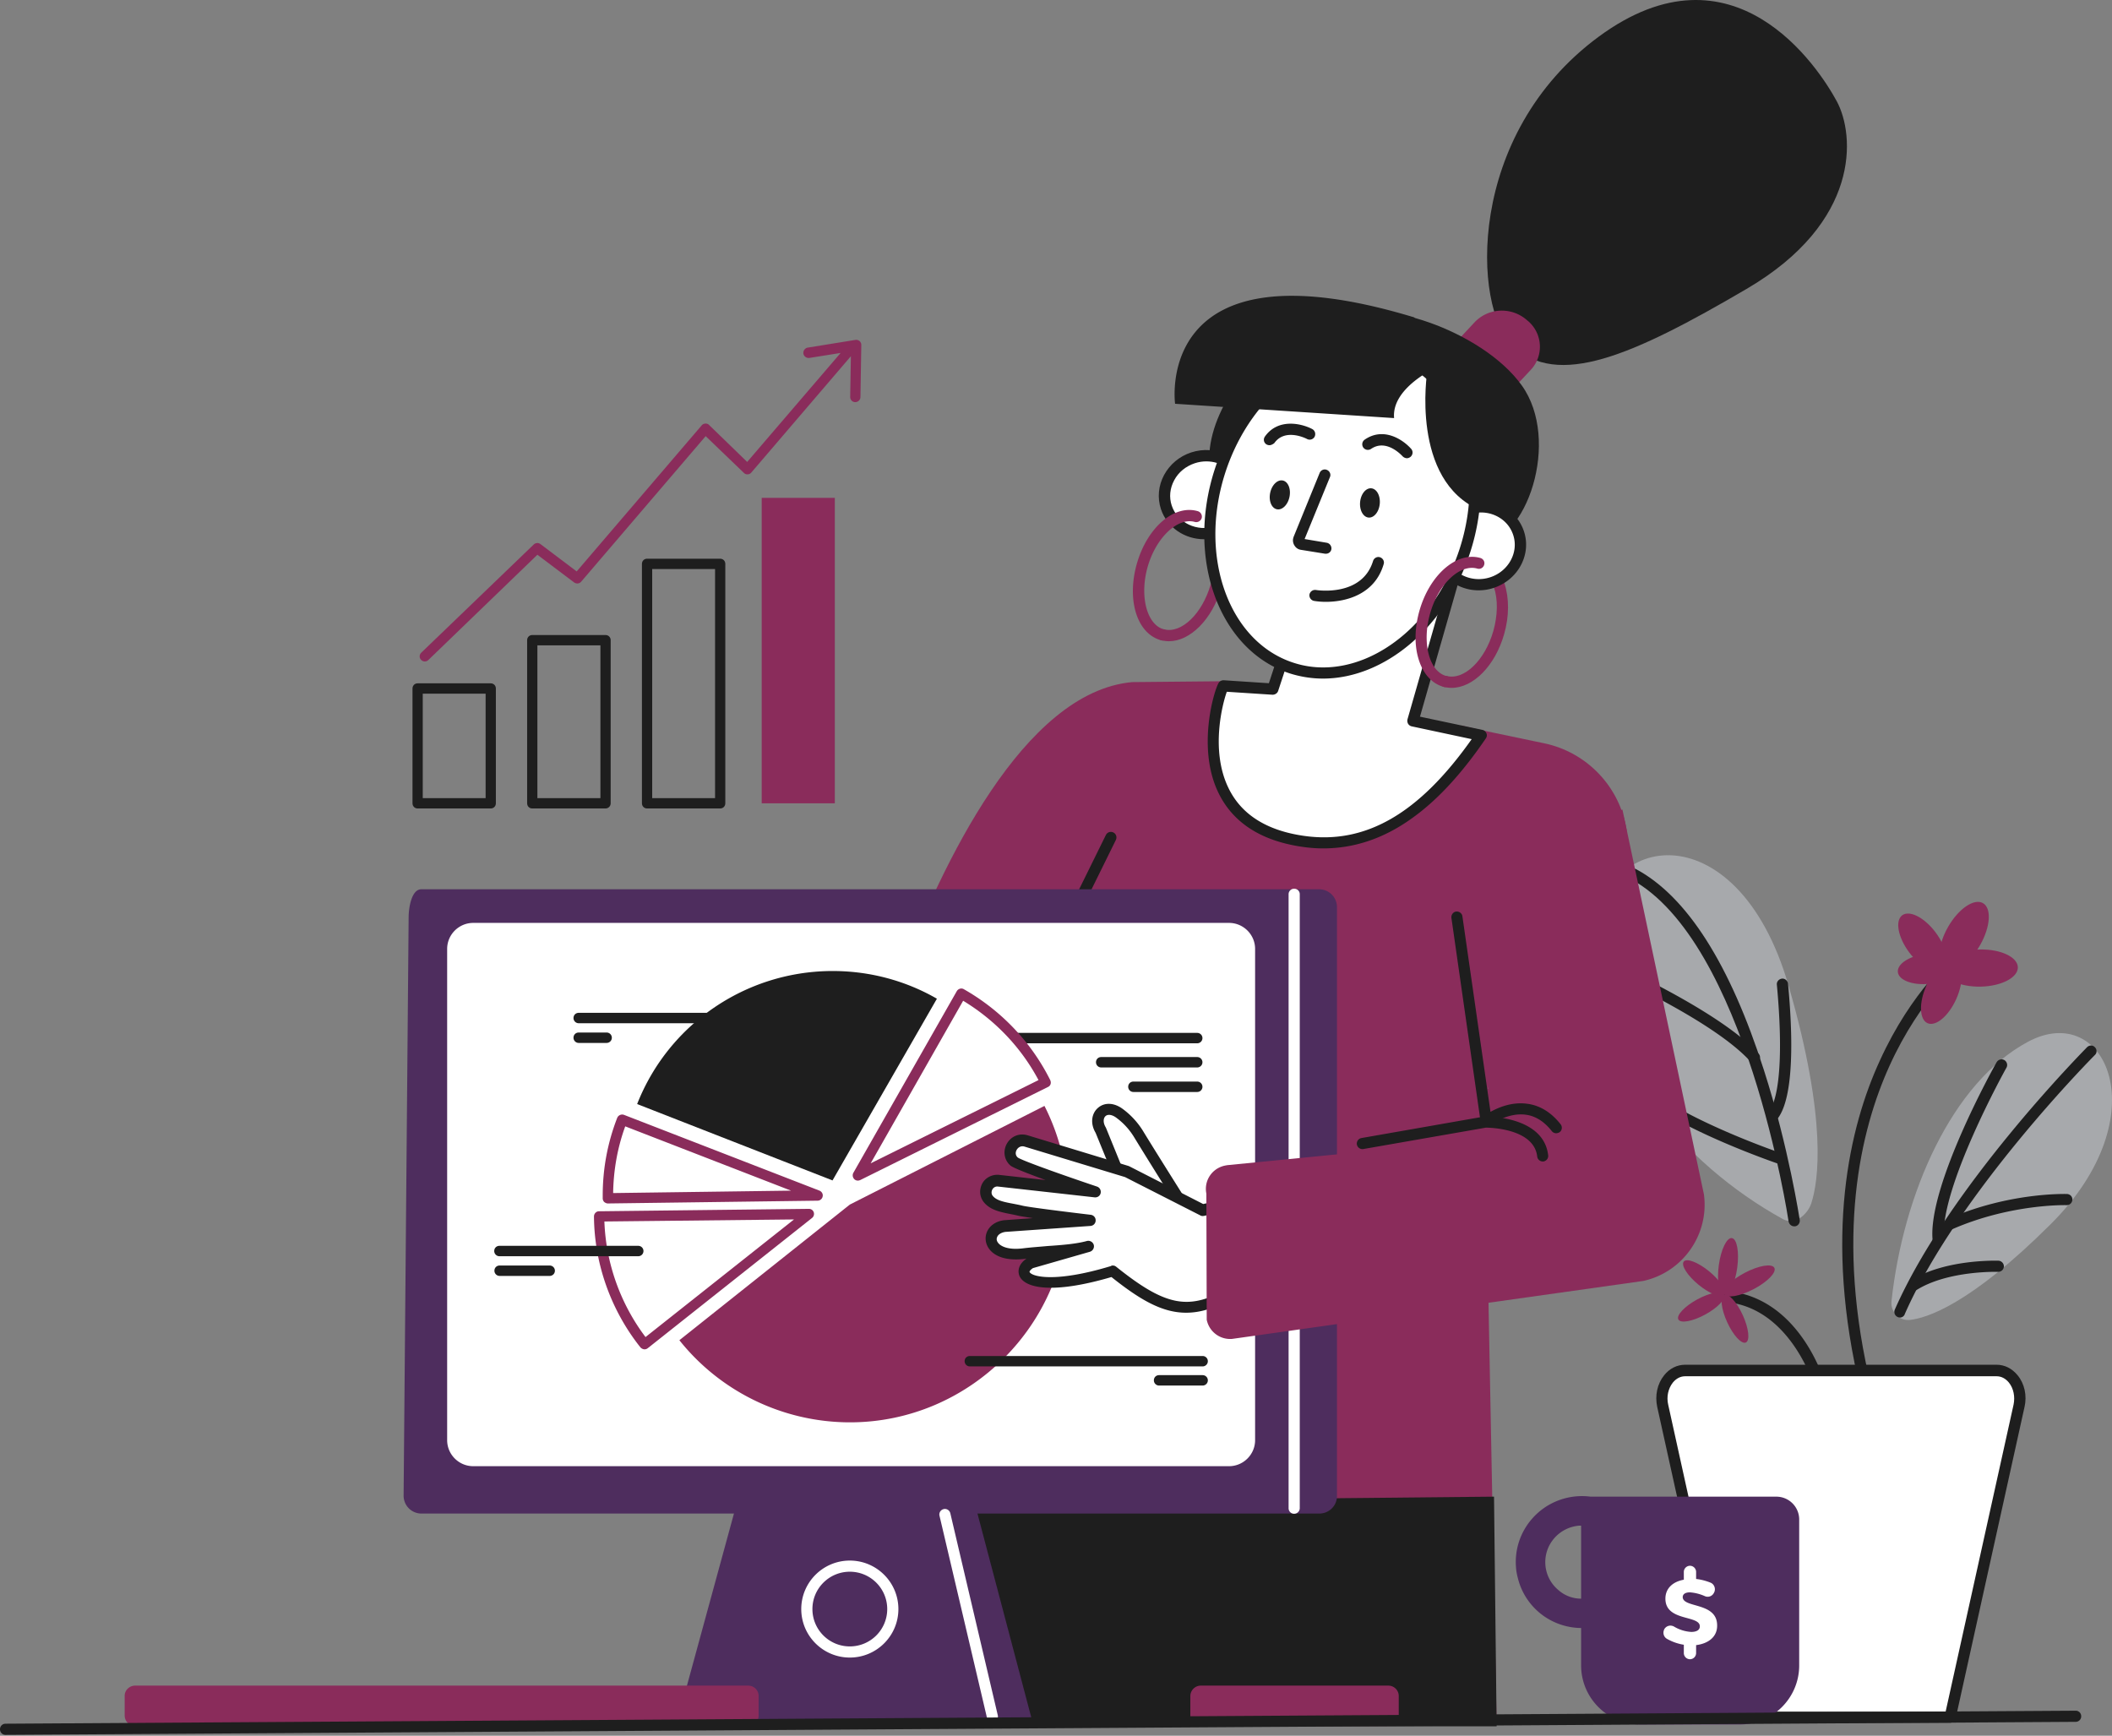 <svg width="640" height="526" fill="none" xmlns="http://www.w3.org/2000/svg"><rect width="100%" height="100%" fill="#808080" stroke="none"/><path d="M565.566 423.088c-.789 0-1.466-.507-1.635-1.295-11.559-47.297-3.327-80.686 5.695-100.336 9.755-21.453 22.16-31.475 22.668-31.925.733-.563 1.804-.451 2.368.281.564.732.451 1.802-.282 2.365-.113.113-12.405 10.079-21.822 30.855-8.683 19.144-16.69 51.745-5.356 97.972.225.901-.339 1.802-1.241 2.027-.113.056-.282.056-.395.056z" fill="#1E1E1E"/><path d="M574.927 398.765c-1.297-1.127-1.917-2.759-1.748-4.449 3.552-32.657 18.325-66.271 41.331-78.602 23.627-12.669 39.753 22.522 6.992 55.179-24.641 24.606-37.835 28.603-42.854 29.11-1.409.113-2.763-.338-3.721-1.238z" fill="#A7A9AC"/><path d="M551.639 422.075c-.733 0-1.409-.507-1.635-1.239-.056-.225-7.048-24.549-27.178-26.294a1.617 1.617 0 01-1.523-1.802 1.617 1.617 0 011.805-1.52c22.498 1.914 29.885 27.645 30.167 28.715.225.901-.282 1.858-1.184 2.084-.17.056-.282.056-.452.056zm24.078-22.804a1.5 1.5 0 01-.677-.169 1.692 1.692 0 01-.846-2.252c16.465-37.443 57.853-79.053 58.248-79.503.677-.676 1.748-.676 2.368 0 .677.676.677 1.745 0 2.365-.394.394-41.331 41.609-57.571 78.433a1.554 1.554 0 01-1.522 1.126z" fill="#1E1E1E"/><path d="M590.997 372.583a1.736 1.736 0 01-1.579-1.013 1.61 1.61 0 01.903-2.196c18.438-8.052 35.354-7.545 36.031-7.545.958.056 1.692.788 1.635 1.745-.056.957-.789 1.633-1.748 1.633-.169 0-16.86-.45-34.565 7.263-.226.113-.451.113-.677.113z" fill="#1E1E1E"/><path d="M587.331 377.368c-.845 0-1.579-.675-1.691-1.52-1.579-16.272 18.495-52.42 19.397-53.941a1.731 1.731 0 012.312-.675c.789.45 1.127 1.464.676 2.308-.225.338-20.412 36.768-18.946 51.97.113.901-.564 1.746-1.522 1.858h-.226zm-7.386 13.739a1.771 1.771 0 01-1.466-.788c-.508-.788-.226-1.858.563-2.309 10.432-6.475 25.939-5.968 26.559-5.968a1.733 1.733 0 011.635 1.745c-.056.958-.789 1.633-1.748 1.633-.169 0-15.112-.45-24.641 5.462-.282.169-.564.225-.902.225z" fill="#1E1E1E"/><path d="M545.719 368.923c-1.748 1.238-3.778 1.407-5.357.563-30.844-16.948-56.894-48.592-57.289-82.713-.451-35.078 43.192-42.454 58.924 11.937 11.842 40.934 9.022 59.346 6.88 65.933-.564 1.689-1.692 3.21-3.158 4.28z" fill="#A7A9AC"/><path d="M543.688 371.625c-.846 0-1.523-.619-1.692-1.464-.112-.845-12.856-84.909-47.816-103.771-.846-.45-1.128-1.464-.677-2.308.452-.845 1.466-1.126 2.312-.676 15.394 8.277 28.419 28.772 38.682 60.81 7.612 23.704 10.826 45.269 10.883 45.495.112.9-.508 1.801-1.41 1.914h-.282z" fill="#1E1E1E"/><path d="M531.62 322.189a1.6 1.6 0 01-1.24-.563c-10.376-11.43-38.005-24.381-46.238-28.097-.846-.394-1.24-1.407-.846-2.252.395-.845 1.41-1.239 2.256-.845 8.402 3.773 36.539 17.005 47.365 28.885.62.676.564 1.746-.113 2.365-.394.338-.789.507-1.184.507zm5.754 17.399c-.339 0-.734-.113-1.015-.338-.734-.563-.903-1.633-.339-2.365 3.383-4.448 4.286-18.468 2.425-38.456-.113-.958.62-1.746 1.522-1.858.902-.113 1.748.619 1.861 1.52 1.41 14.921 1.974 34.121-3.101 40.821-.339.451-.79.676-1.353.676zm1.691 13.062c-.17 0-.395-.056-.564-.113-1.128-.394-28.194-9.741-40.824-19.875-.734-.564-.846-1.633-.226-2.365.564-.732 1.635-.845 2.368-.226 12.123 9.798 39.471 19.257 39.753 19.313.902.282 1.353 1.239 1.071 2.14a1.642 1.642 0 01-1.578 1.126z" fill="#1E1E1E"/><path d="M526.436 384.164c.645-4.745-.083-8.762-1.626-8.971-1.543-.209-3.316 3.468-3.961 8.214-.645 4.745.082 8.761 1.625 8.97 1.543.21 3.317-3.468 3.962-8.213z" fill="#8A2C5B"/><path d="M522.416 392.323c.912-1.104-1.076-4.244-4.439-7.014-3.363-2.77-6.828-4.121-7.74-3.018-.911 1.104 1.076 4.244 4.439 7.014 3.364 2.77 6.829 4.121 7.74 3.018z" fill="#8A2C5B"/><path d="M531.396 390.668c4.193-2.194 7.005-5.089 6.283-6.466-.723-1.377-4.708-.715-8.9 1.479-4.193 2.194-7.006 5.089-6.283 6.466.723 1.377 4.708.715 8.9-1.479zm-14.628 7.673c3.823-2.093 6.363-4.807 5.674-6.061-.688-1.254-4.346-.574-8.168 1.519-3.823 2.094-6.364 4.807-5.675 6.061.689 1.255 4.346.574 8.169-1.519z" fill="#8A2C5B"/><path d="M529.047 406.83c1.304-.594.883-4.309-.939-8.298-1.823-3.989-4.356-6.742-5.66-6.148-1.303.593-.882 4.308.94 8.297 1.822 3.99 4.356 6.742 5.659 6.149zm70.975-120.408c3.157-5.505 3.548-11.208.873-12.738-2.676-1.53-7.404 1.692-10.562 7.197-3.157 5.505-3.548 11.208-.872 12.738 2.675 1.53 7.403-1.692 10.561-7.197z" fill="#8A2C5B"/><path d="M600.193 298.991c6.289-.127 11.337-2.75 11.274-5.859-.063-3.109-5.213-5.527-11.502-5.4-6.29.128-11.337 2.751-11.274 5.86.063 3.109 5.212 5.526 11.502 5.399z" fill="#8A2C5B"/><path d="M588.671 293.818c2.225-1.65 1.287-6.671-2.093-11.213-3.381-4.543-7.925-6.887-10.15-5.236-2.224 1.651-1.287 6.671 2.094 11.214 3.381 4.542 7.925 6.886 10.149 5.235z" fill="#8A2C5B"/><path d="M592.814 302.724c2.309-5.169 2.152-10.263-.351-11.378-2.502-1.115-6.403 2.172-8.712 7.341-2.309 5.168-2.152 10.262.351 11.377 2.503 1.115 6.403-2.171 8.712-7.34z" fill="#8A2C5B"/><path d="M584.734 298.132c5.047-.543 8.919-3.013 8.649-5.517-.27-2.504-4.58-4.094-9.627-3.551-5.047.543-8.919 3.013-8.649 5.517.27 2.504 4.581 4.094 9.627 3.551z" fill="#8A2C5B"/><path d="M611.804 426.015l-20.863 94.368H524.63l-20.864-94.368c-1.184-5.405 2.199-10.698 6.823-10.698h94.392c4.68 0 8.007 5.293 6.823 10.698z" fill="#fff"/><path d="M590.94 522.073h-66.255c-.789 0-1.466-.563-1.635-1.351l-20.863-94.368c-.733-3.435 0-6.982 2.086-9.572 1.635-2.083 3.947-3.209 6.372-3.209h94.392c2.425 0 4.68 1.126 6.372 3.209 2.086 2.534 2.875 6.137 2.086 9.572l-20.863 94.368c-.226.788-.902 1.351-1.692 1.351zm-64.901-3.378h63.548l20.581-93.017c.508-2.421 0-4.955-1.41-6.7-1.015-1.239-2.311-1.915-3.721-1.915h-94.392c-1.41 0-2.707.676-3.722 1.915-1.409 1.802-1.973 4.279-1.409 6.7l20.525 93.017z" fill="#1E1E1E"/><path d="M492.939 251.695c-1.974-13.176-12.01-23.761-25.092-26.464-10.883-2.252-21.878-4.561-24.98-5.349l-.394 1.689-69.413-5.349-.733-9.797-29.265.282c-33.043 3.04-57.74 55.742-69.976 87.78l-6.767 17.792 51.538-19.594c-.169 9.684.733 19.313 3.214 28.378 12.462 46.508-12.123 60.584-12.123 60.584l-13.42 60.979-16.352-1.126v81.587l174.348-.338-2.706-140.651 42.121-130.403zm-42.121 78.264v-.676l.113.676h-.113z" fill="#8A2C5B"/><path d="M452.735 453.549l-171.924 1.689-1.579 67.905h174.293l-.79-69.594zM326.314 276.413c-.225 0-.507-.056-.733-.169-.845-.394-1.184-1.407-.789-2.252l10.319-20.945c.395-.845 1.41-1.183 2.255-.789.846.394 1.184 1.408.79 2.253l-10.319 20.945c-.282.62-.902.957-1.523.957z" fill="#1E1E1E"/><path d="M439.878 208.453c-.79 0-1.523-.113-2.312-.282-.903-.225-1.466-1.126-1.241-2.083.226-.901 1.128-1.464 2.086-1.239 5.244 1.351 11.56-4.73 14.097-13.57 1.353-4.786 1.466-9.628.169-13.4-.282-.901.17-1.858 1.072-2.14.902-.281 1.86.169 2.142 1.07 1.466 4.392 1.466 10.022-.112 15.428-2.763 9.628-9.417 16.216-15.901 16.216zm-85.65-14.133c-.79 0-1.523-.113-2.312-.282-.902-.225-1.466-1.126-1.241-2.083.226-.901 1.128-1.464 2.087-1.239 5.244 1.352 11.559-4.729 14.096-13.569 1.354-4.786 1.41-9.629.17-13.401-.282-.901.169-1.858 1.071-2.14.902-.281 1.861.169 2.143 1.07 1.466 4.392 1.466 10.022-.113 15.428-2.82 9.628-9.473 16.216-15.901 16.216z" fill="#8A2C5B"/><path d="M458.261 104.681c-12.011-11.486-14.153-63.85 26.22-93.58 40.881-30.066 66.593 9.347 72.119 19.595 5.526 10.248 7.274 36.599-27.348 56.868-34.621 20.27-57.289 30.236-70.991 17.117z" fill="#1E1E1E"/><path d="M436.046 124.895l.733.619c4.68 3.773 11.502 3.322 15.562-1.07l11.447-12.274c3.891-4.054 3.778-10.473-.226-14.414a3.533 3.533 0 00-.507-.45l-.733-.62c-4.68-3.773-11.503-3.322-15.563 1.07l-11.446 12.274c-3.891 4.054-3.835 10.473.225 14.414.169.113.338.282.508.451z" fill="#8A2C5B"/><path d="M413.671 141.074c14.962-14.388 19.998-33.406 11.249-42.477-8.749-9.072-27.971-4.762-42.932 9.626-14.962 14.389-19.998 33.407-11.249 42.478 8.749 9.072 27.971 4.762 42.932-9.627z" fill="#1E1E1E"/><path d="M406.554 140.66c11.954 16.667 28.024 24.662 41.613 24.324 14.435-.338 24.923-31.531 12.969-48.197-11.954-16.667-44.545-27.59-55.823-20.045-11.277 7.545-10.713 27.195 1.241 43.918z" fill="#1E1E1E"/><path d="M452.096 176.525c6.484-2.113 10.112-8.81 8.102-14.959-2.009-6.15-8.894-9.422-15.378-7.309-6.484 2.112-10.111 8.809-8.102 14.959 2.01 6.149 8.895 9.421 15.378 7.309z" fill="#fff"/><path d="M448.053 178.892c-5.808 0-11.164-3.547-12.969-9.122-2.312-7.038 1.805-14.695 9.191-17.116 7.387-2.422 15.225 1.351 17.537 8.389 2.312 7.038-1.805 14.696-9.191 17.117a14.342 14.342 0 01-4.568.732zm.733-23.592c-1.127 0-2.312.169-3.496.563-5.582 1.802-8.74 7.601-6.992 12.838 1.692 5.236 7.669 8.051 13.251 6.249 5.583-1.801 8.74-7.601 6.992-12.837-1.353-4.167-5.356-6.813-9.755-6.813z" fill="#1E1E1E"/><path d="M368.811 161.05c6.481-2.12 10.1-8.822 8.084-14.968-2.017-6.147-8.905-9.411-15.387-7.291-6.481 2.12-10.1 8.821-8.083 14.968 2.016 6.146 8.905 9.411 15.386 7.291z" fill="#fff"/><path d="M364.826 163.407c-5.808 0-11.164-3.547-13.025-9.121-1.128-3.435-.79-7.095.958-10.36 1.748-3.21 4.624-5.631 8.177-6.813 7.386-2.421 15.224 1.351 17.536 8.389 2.312 7.038-1.804 14.696-9.191 17.117-1.41.507-2.932.788-4.455.788zm.733-23.592c-1.127 0-2.312.169-3.496.563-2.706.901-4.962 2.703-6.259 5.181-1.297 2.421-1.579 5.123-.733 7.657 1.748 5.237 7.669 8.052 13.251 6.25 5.583-1.802 8.74-7.601 6.992-12.838-1.353-4.223-5.357-6.813-9.755-6.813z" fill="#1E1E1E"/><path d="M391.217 192.236l-5.469 16.667-14.999-.958c-1.467 2.084-13.815 41.554 23.964 47.072 24.81 3.659 42.121-14.471 54.132-32.094l-20.694-4.392 13.645-47.409-50.579 21.114z" fill="#fff"/><path d="M400.972 257.1c-2.142 0-4.341-.169-6.541-.507-12.912-1.914-21.596-7.826-25.768-17.567-5.808-13.57-.564-30.405.676-32.15.339-.507.902-.732 1.466-.732l13.702.9 5.075-15.427c.169-.451.508-.845.959-1.014l50.523-21.171a1.885 1.885 0 011.804.282c.507.394.677 1.126.507 1.745l-13.081 45.72 18.889 3.998a1.747 1.747 0 011.241 1.014 1.586 1.586 0 01-.169 1.576c-7.5 10.98-14.943 18.975-22.724 24.437-8.402 5.968-17.311 8.896-26.559 8.896zm-29.208-47.466c-1.297 3.548-5.019 17.737.451 29.054 3.834 8.052 11.503 12.95 22.724 14.583 18.72 2.759 35.016-6.588 51.03-29.279l-18.213-3.885a1.7 1.7 0 01-1.071-.788 1.864 1.864 0 01-.169-1.351l12.63-44.031-46.575 19.482-5.244 15.934c-.226.732-.959 1.182-1.692 1.182l-13.871-.901z" fill="#1E1E1E"/><path d="M443.949 166.625c8.453-26.356-1.331-53.042-21.853-59.605-20.522-6.563-44.011 9.482-52.465 35.838-8.453 26.355 1.331 53.042 21.853 59.605 20.522 6.563 44.011-9.482 52.465-35.838z" fill="#fff"/><path d="M400.916 205.637c-3.327 0-6.654-.507-9.924-1.521-21.371-6.813-31.69-34.515-22.95-61.71 8.74-27.196 33.212-43.75 54.583-36.937 21.371 6.813 31.69 34.516 22.95 61.711-7.387 23.029-26.108 38.457-44.659 38.457zm-29.66-62.274c-8.176 25.45 1.185 51.181 20.751 57.488a28.691 28.691 0 008.965 1.407c17.086 0 34.453-14.527 41.389-36.091 8.176-25.394-1.185-51.182-20.751-57.488-19.623-6.306-42.177 9.29-50.354 34.684z" fill="#1E1E1E"/><path d="M401.818 167.8h-.282l-7.33-1.183a2.7 2.7 0 01-1.861-1.182 2.912 2.912 0 01-.507-2.14c.056-.225.112-.45.169-.619l7.894-19.369c.338-.845 1.353-1.295 2.199-.901.846.338 1.297 1.351.902 2.196l-7.668 18.75 6.71 1.126a1.74 1.74 0 011.409 1.914c-.113.845-.846 1.408-1.635 1.408zm24.528-28.941c-.451 0-.959-.226-1.297-.564-.226-.225-4.906-5.461-9.586-2.252-.789.507-1.804.338-2.368-.45-.508-.788-.339-1.802.451-2.365 5.808-3.998 11.728.113 14.097 2.815.62.732.507 1.746-.17 2.365-.338.282-.733.451-1.127.451zm-41.67-3.941c-.338 0-.677-.113-.959-.282-.789-.563-.958-1.576-.394-2.365 4.003-5.63 11.108-3.941 14.322-2.252.846.451 1.128 1.464.733 2.309a1.702 1.702 0 01-2.255.732c-.282-.169-6.71-3.435-9.981 1.238-.451.338-.959.62-1.466.62zm33.432 17.776c.235-2.445-.906-4.555-2.549-4.713-1.643-.158-3.166 1.697-3.401 4.142-.235 2.445.906 4.556 2.549 4.713 1.643.158 3.165-1.697 3.401-4.142zm-27.353-2.125c.493-2.407-.42-4.625-2.037-4.955-1.617-.329-3.327 1.355-3.819 3.762s.42 4.625 2.037 4.955c1.618.329 3.327-1.355 3.819-3.762zm46.361-40.144s-15.563 6.419-14.661 16.272l-66.367-4.335s-6.936-50.281 72.457-26.182l8.571 14.245z" fill="#1E1E1E"/><path d="M432.492 112.677s-5.244 32.938 16.07 41.947l.395-29.166-16.465-12.781z" fill="#1E1E1E"/><path d="M352.367 194.094c-.169 0-.282 0-.451-.056l-.225-.056c-7.218-2.084-10.319-12.275-7.162-23.254 3.158-10.924 11.278-17.905 18.439-15.822a1.728 1.728 0 011.184 2.083 1.732 1.732 0 01-2.086 1.183c-5.188-1.464-11.729 4.729-14.266 13.513-2.537 8.84-.338 17.567 4.849 19.031l.169.056c.903.226 1.466 1.183 1.185 2.084-.226.732-.903 1.238-1.636 1.238zm85.65 14.133c-.169 0-.338 0-.451-.056l-.225-.057c-3.553-1.013-6.259-4.11-7.556-8.671-1.241-4.279-1.072-9.459.394-14.527 1.466-5.067 4.117-9.515 7.443-12.499 3.553-3.153 7.444-4.336 10.996-3.322.902.281 1.41 1.182 1.128 2.083-.282.901-1.184 1.408-2.087 1.126-2.424-.676-5.187.225-7.837 2.59-2.876 2.59-5.132 6.419-6.429 10.923-1.296 4.505-1.409 9.009-.394 12.669.958 3.435 2.819 5.687 5.244 6.363l.225.056c.902.281 1.41 1.182 1.128 2.083-.169.732-.846 1.239-1.579 1.239z" fill="#8A2C5B"/><path d="M401.76 182.383c-1.297 0-2.537-.112-3.552-.281a1.74 1.74 0 01-1.41-1.915 1.741 1.741 0 011.917-1.407c.62.112 14.04 2.083 17.367-8.784.282-.901 1.241-1.408 2.087-1.126.902.281 1.409 1.239 1.127 2.083-2.65 9.122-11.277 11.43-17.536 11.43z" fill="#1E1E1E"/><path d="M223.069 456.252l-17.931 65.652h107.755l-17.48-66.216-72.344.564z" fill="#4E2D5E"/><path d="M399.787 458.673H127.72a5.41 5.41 0 01-5.414-5.405l1.523-175.279c0-2.984.902-8.502 3.834-8.502h272.068a5.41 5.41 0 015.413 5.406v178.375c.056 2.984-2.368 5.405-5.357 5.405z" fill="#4E2D5E"/><path d="M257.523 502.309c-8.12 0-14.717-6.587-14.717-14.695s6.597-14.696 14.717-14.696c8.119 0 14.717 6.588 14.717 14.696s-6.598 14.695-14.717 14.695zm0-26.013c-6.259 0-11.334 5.068-11.334 11.318s5.075 11.317 11.334 11.317c6.259 0 11.333-5.067 11.333-11.317s-5.074-11.318-11.333-11.318zm43.193 45.552c-.789 0-1.466-.507-1.635-1.295l-14.379-61.204c-.225-.901.338-1.802 1.241-2.027.902-.225 1.804.338 2.03 1.239l14.378 61.204c.226.901-.338 1.802-1.24 2.027-.169 0-.282.056-.395.056zM143.394 281.366h229.044a6.18 6.18 0 016.203 6.194v148.871a6.18 6.18 0 01-6.203 6.194H143.394a6.18 6.18 0 01-6.203-6.194V287.56c0-3.379 2.763-6.194 6.203-6.194z" fill="#fff"/><path d="M372.439 444.315H143.395c-4.342 0-7.894-3.547-7.894-7.883V287.56c0-4.335 3.552-7.882 7.894-7.882h229.044c4.342 0 7.895 3.547 7.895 7.882v148.872c0 4.336-3.553 7.883-7.895 7.883zM143.395 283.056c-2.481 0-4.511 2.027-4.511 4.504v148.872c0 2.477 2.03 4.504 4.511 4.504h229.044c2.481 0 4.511-2.027 4.511-4.504V287.56c0-2.477-2.03-4.504-4.511-4.504H143.395zm248.78 175.673a1.66 1.66 0 01-1.692-1.689V271.007a1.66 1.66 0 011.692-1.689 1.66 1.66 0 011.692 1.689V457.04c0 .901-.733 1.689-1.692 1.689z" fill="#fff"/><path d="M40.94 510.812h185.795a3.15 3.15 0 013.158 3.153v5.912a3.15 3.15 0 01-3.158 3.153H40.94a3.15 3.15 0 01-3.158-3.153v-5.912c-.056-1.689 1.41-3.153 3.158-3.153zm322.928 0h56.838a3.15 3.15 0 013.158 3.153v5.912a3.15 3.15 0 01-3.158 3.153h-56.838a3.15 3.15 0 01-3.158-3.153v-5.912c0-1.689 1.41-3.153 3.158-3.153zM257.523 365.037l58.98-29.899a66.172 66.172 0 017.162 29.899c0 36.204-29.829 65.99-66.086 65.99-20.13 0-39.189-9.178-51.707-24.887l51.651-41.103z" fill="#8A2C5B"/><path d="M362.797 316.163h-54.582a1.574 1.574 0 01-1.579-1.576c0-.901.676-1.577 1.579-1.577h54.582c.846 0 1.579.676 1.579 1.577 0 .901-.733 1.576-1.579 1.576zm0 7.32h-29.096a1.575 1.575 0 01-1.579-1.576c0-.901.677-1.577 1.579-1.577h29.096c.845 0 1.578.676 1.578 1.577 0 .9-.733 1.576-1.578 1.576zm.001 7.433h-19.341a1.575 1.575 0 01-1.579-1.576c0-.901.677-1.577 1.579-1.577h19.341c.845 0 1.578.676 1.578 1.577 0 .9-.733 1.576-1.578 1.576zm1.635 83.162h-70.541a1.576 1.576 0 01-1.579-1.576c0-.901.677-1.577 1.579-1.577h70.541c.845 0 1.578.676 1.578 1.577 0 .9-.733 1.576-1.578 1.576zm0 5.8h-13.195a1.575 1.575 0 01-1.578-1.577c0-.901.676-1.576 1.578-1.576h13.195c.846 0 1.579.675 1.579 1.576s-.733 1.577-1.579 1.577zM217.432 310.083h-42.065a1.575 1.575 0 01-1.578-1.576c0-.901.676-1.577 1.578-1.577h42.065a1.575 1.575 0 110 3.153zm-33.607 5.968h-8.458a1.575 1.575 0 01-1.578-1.577c0-.901.676-1.576 1.578-1.576h8.458c.846 0 1.579.675 1.579 1.576s-.733 1.577-1.579 1.577z" fill="#1E1E1E"/><path d="M195.329 408.899c-.451 0-.902-.225-1.241-.563-8.965-11.261-13.984-25.338-14.096-39.695 0-.845.676-1.577 1.522-1.577l63.605-.732c.676 0 1.24.394 1.466 1.014a1.58 1.58 0 01-.508 1.745l-49.789 39.47a1.536 1.536 0 01-.959.338zm-12.18-38.738c.451 12.612 4.85 24.943 12.462 35.022l44.997-35.642-57.459.62zm1.071-5.462c-.394 0-.789-.169-1.127-.45a1.572 1.572 0 01-.451-1.126v-.845c0-8.108 1.466-15.991 4.398-23.536a1.634 1.634 0 012.03-.901l59.263 22.973c.676.282 1.127 1.014.958 1.746-.113.732-.789 1.295-1.522 1.295l-63.549.844c.057 0 0 0 0 0zm5.244-23.367c-2.368 6.476-3.552 13.288-3.665 20.214l53.906-.732-50.241-19.482zm70.484 16.441c-.395 0-.846-.168-1.128-.506a1.613 1.613 0 01-.225-1.858l31.351-55.067c.451-.732 1.41-1.014 2.143-.563 11.277 6.419 20.355 15.934 26.163 27.533.169.394.226.789.113 1.183a1.396 1.396 0 01-.79.901l-56.894 28.209c-.282.112-.507.168-.733.168zm31.915-54.503l-28.024 49.267 50.861-25.225c-5.301-9.966-13.195-18.186-22.837-24.042z" fill="#8A2C5B"/><path d="M283.912 302.65c-9.473-5.461-20.243-8.333-31.182-8.389h-1.071c-25.938.281-49.113 16.216-58.586 40.314l59.206 23.142 31.633-55.067zm-90.501 78.04h-42.065a1.575 1.575 0 01-1.578-1.577c0-.901.676-1.576 1.578-1.576h42.065c.846 0 1.579.675 1.579 1.576s-.733 1.577-1.579 1.577zm-26.839 5.968h-15.168a1.574 1.574 0 01-1.579-1.576c0-.901.677-1.577 1.579-1.577h15.168c.846 0 1.579.676 1.579 1.577 0 .901-.733 1.576-1.579 1.576z" fill="#1E1E1E"/><path d="M342.442 364.193l-8.852-21.678c-2.707-4.504 1.353-8.445 5.808-5.067 2.368 1.745 4.341 3.998 5.864 6.475 5.864 9.685 18.833 29.955 18.156 29.166-.676-.788-20.976-8.896-20.976-8.896z" fill="#fff"/><path d="M363.362 374.835c-.395 0-.789-.169-1.128-.395-1.24-.788-11.39-5.011-20.468-8.671-.395-.168-.733-.506-.959-.9l-8.796-21.565c-1.861-3.153-1.015-6.081.677-7.545 2.029-1.802 5.018-1.633 7.668.394a23.935 23.935 0 016.259 6.982c2.989 4.898 7.838 12.612 11.729 18.806a1472.33 1472.33 0 004.623 7.319c.564.958 1.072 1.69 1.354 2.253.564.9 1.297 2.139.056 3.04a2.114 2.114 0 01-1.015.282zm-19.623-11.937c7.443 3.04 12.18 5.011 15.225 6.306-1.015-1.633-2.256-3.547-3.44-5.518-3.89-6.193-8.74-13.964-11.728-18.862-1.41-2.365-3.214-4.392-5.413-6.025-1.297-1.013-2.651-1.239-3.384-.563-.62.563-.845 1.858.057 3.378.056.057.056.169.113.226l8.57 21.058z" fill="#1E1E1E"/><path d="M411.179 356.478l-46.688 10.304-22.893-11.655-30.562-9.291c-3.722-1.126-6.485 3.604-3.609 6.25 1.523 1.408 24.528 9.122 24.528 9.122l-29.264-3.266c-1.861-.225-3.553 1.182-3.778 3.04a3.255 3.255 0 00.733 2.478c1.917 2.365 5.356 2.534 9.98 3.603 2.82.62 20.863 2.759 20.863 2.759l-25.825 1.802c-6.372.732-6.202 9.854 5.977 8.333 6.316-.788 13.984-.732 19.341-2.196l-17.48 5.012c-5.752 3.491.169 9.966 24.81 2.533 14.999 12.05 22.837 14.302 36.37 6.363.056-.056 45.279-7.432 45.279-7.432l-7.782-27.759z" fill="#fff"/><path d="M359.415 397.807c-7.274 0-13.984-3.942-22.611-10.811-18.044 5.293-26.22 3.322-27.855-.282-.62-1.463-.395-3.547 2.086-5.292-.113 0-.225 0-.338.056-6.936.845-9.812-1.464-10.939-2.984-1.128-1.52-1.41-3.435-.677-5.18.846-1.971 2.819-3.266 5.244-3.547h.056l8.628-.62a303.653 303.653 0 01-3.947-.619 55.073 55.073 0 00-2.594-.563c-3.44-.676-6.428-1.295-8.346-3.66-.845-1.07-1.24-2.421-1.071-3.716.169-1.352.79-2.59 1.861-3.435a5.38 5.38 0 013.778-1.126l14.153 1.577c-5.357-1.971-9.924-3.717-10.714-4.449-1.86-1.689-2.255-4.335-1.015-6.587 1.297-2.253 3.778-3.266 6.259-2.534l30.562 9.29c.113.057.169.057.282.113l22.386 11.43 46.124-10.135c.903-.169 1.748.338 1.974 1.182l7.669 27.646c.112.451.056.958-.226 1.352-.282.394-.677.675-1.128.732-14.604 2.364-41.895 6.813-44.94 7.376-5.47 3.322-10.15 4.786-14.661 4.786zm-22.216-14.302c.394 0 .733.113 1.071.394 15.112 12.106 22.16 13.401 34.396 6.194.339-.225.339-.225 43.982-7.32l-6.654-24.268-45.166 9.967c-.394.056-.789.056-1.127-.169l-22.781-11.599-30.449-9.234c-1.127-.338-1.973.281-2.368.957-.395.675-.507 1.633.338 2.365 1.41.957 13.251 5.18 23.965 8.783.846.282 1.297 1.126 1.128 1.971-.17.844-.959 1.408-1.861 1.295l-29.265-3.266a1.633 1.633 0 00-1.297.394c-.338.282-.564.732-.62 1.183-.057.45.056.901.338 1.238 1.128 1.408 3.327 1.859 6.372 2.422.846.169 1.748.337 2.65.563 2.143.506 14.491 2.027 20.694 2.759.846.112 1.523.844 1.466 1.745 0 .845-.677 1.577-1.579 1.633l-25.769 1.802c-1.184.169-2.142.732-2.481 1.52-.282.619-.169 1.239.282 1.802.395.563 2.256 2.365 7.782 1.633 2.312-.282 4.849-.451 7.274-.676 4.229-.282 8.57-.619 11.841-1.52a1.732 1.732 0 012.086 1.182 1.728 1.728 0 01-1.184 2.083l-17.254 4.955c-.846.563-1.072 1.014-1.015 1.183.62 1.351 7.556 3.378 24.641-1.802.225-.169.395-.169.564-.169z" fill="#1E1E1E"/><path d="M443.263 263.237l48.38-17.905 24.698 116.609c1.635 12.161-6.372 23.592-18.382 26.238l-124.616 17.567a7.242 7.242 0 01-7.668-5.799l-.113-38.232c-.79-3.941 1.748-7.714 5.695-8.502.169-.056.395-.056.564-.112l81.536-8.052-10.094-81.812z" fill="#8A2C5B"/><path d="M467.509 351.975c-.846 0-1.579-.62-1.692-1.52-.958-8.39-14.096-8.728-15.562-8.728l-37.103 6.475a1.714 1.714 0 01-1.974-1.351c-.169-.901.451-1.802 1.354-1.971l37.271-6.531h.282c.733 0 17.706-.113 19.059 11.768.113.901-.564 1.745-1.466 1.858h-.169z" fill="#1E1E1E"/><path d="M471.569 343.416a1.68 1.68 0 01-1.353-.676c-2.312-2.927-5.019-4.617-8.007-4.954-5.639-.676-10.714 3.265-10.77 3.322-.451.394-1.128.45-1.692.225-.563-.225-.958-.732-1.071-1.352l-8.853-61.823c-.112-.901.508-1.802 1.41-1.914.902-.113 1.804.506 1.917 1.407l8.515 59.29c2.424-1.351 6.428-3.041 10.939-2.478 3.947.451 7.443 2.591 10.318 6.25.564.732.452 1.802-.281 2.365a2.002 2.002 0 01-1.072.338z" fill="#1E1E1E"/><path d="M482.001 453.55a20 20 0 00-4.117-.113c-11.051.845-19.34 10.417-18.495 21.452.057 1.126.282 2.253.564 3.322a19.753 19.753 0 004.229 8.221c3.722 4.336 9.191 6.869 14.943 6.926v11.317c0 9.853 8.007 17.905 17.931 17.905h30.224c9.867 0 17.931-7.995 17.931-17.905v-44.2a6.926 6.926 0 00-6.936-6.925h-56.274zm-9.868 28.209a10.945 10.945 0 01-3.834-7.545c-.451-6.081 4.116-11.374 10.262-11.881h.564v22.128c-2.594 0-5.075-.957-6.992-2.702z" fill="#4E2D5E"/><path d="M513.972 498.538v2.421a1.876 1.876 0 01-1.861 1.858 1.876 1.876 0 01-1.86-1.858v-2.534a15.069 15.069 0 01-5.132-1.802c-.958-.563-1.296-1.745-.845-2.759v-.056c.564-1.07 1.804-1.464 2.875-.957.057 0 .057.056.113.056a11.47 11.47 0 005.244 1.633c1.579 0 2.594-.563 2.594-1.689 0-3.491-10.432-1.408-10.432-8.39 0-3.04 2.143-5.123 5.583-5.743v-2.365c0-1.013.846-1.858 1.86-1.858 1.015 0 1.861.845 1.861 1.858v2.14c1.523.169 2.989.563 4.398 1.126 1.072.451 1.579 1.746 1.128 2.815 0 .057 0 .057-.056.113l-.057.113a2.1 2.1 0 01-2.819 1.013 13.678 13.678 0 00-4.455-1.126c-1.296 0-2.142.45-2.199 1.408 0 3.434 10.432 1.464 10.432 8.614.056 3.491-2.707 5.518-6.372 5.969z" fill="#fff"/><path d="M1.692 525.733A1.66 1.66 0 010 524.044c0-.958.733-1.69 1.692-1.69l627.281-3.941a1.66 1.66 0 011.691 1.689 1.66 1.66 0 01-1.691 1.689L1.692 525.733z" fill="#1E1E1E"/><g clip-path="url(#clip0)"><path d="M148.711 245h-22.158c-.88 0-1.553-.677-1.553-1.563V208.64c0-.885.673-1.562 1.553-1.562h22.158c.88 0 1.553.677 1.553 1.562v34.797c0 .886-.673 1.563-1.553 1.563zm-20.605-3.126h19.052v-31.671h-19.052v31.671zM183.5 245h-22.209c-.88 0-1.553-.677-1.553-1.563v-49.434c0-.886.673-1.563 1.553-1.563H183.5c.88 0 1.553.677 1.553 1.563v49.434c0 .886-.724 1.563-1.553 1.563zm-20.656-3.126h19.103v-46.309h-19.103v46.309zM218.238 245H196.08c-.88 0-1.553-.677-1.553-1.563v-72.563c0-.885.673-1.562 1.553-1.562h22.158c.88 0 1.553.677 1.553 1.562v72.563c0 .886-.673 1.563-1.553 1.563zm-20.604-3.126h19.051v-69.437h-19.051v69.437z" fill="#1E1E1E"/><path d="M252.975 150.871h-22.157v92.566h22.157v-92.566zm7.507-47.507a1.601 1.601 0 00-1.242-.364l-14.496 2.344c-.828.156-1.398.938-1.294 1.823.155.834.932 1.407 1.812 1.302l9.474-1.51-28.318 33.025-11.545-11.199c-.311-.313-.725-.469-1.139-.417-.414 0-.828.209-1.087.521l-37.896 44.277-10.975-8.282a1.56 1.56 0 00-2.019.104l-34.117 32.817c-.621.626-.621 1.615 0 2.188.57.573 1.502.625 2.123.052l33.081-31.931 11.13 8.386c.673.469 1.554.417 2.123-.208l37.74-44.121 11.597 11.147c.311.313.725.469 1.139.417.414 0 .828-.208 1.087-.521l30.182-35.266-.207 12.346c0 .886.673 1.563 1.501 1.563h.052c.828 0 1.553-.677 1.553-1.563L261 104.51a1.56 1.56 0 00-.518-1.146z" fill="#8A2C5B"/></g><defs><clipPath id="clip0"><path fill="#fff" transform="translate(125 103)" d="M0 0h136v142H0z"/></clipPath></defs></svg>